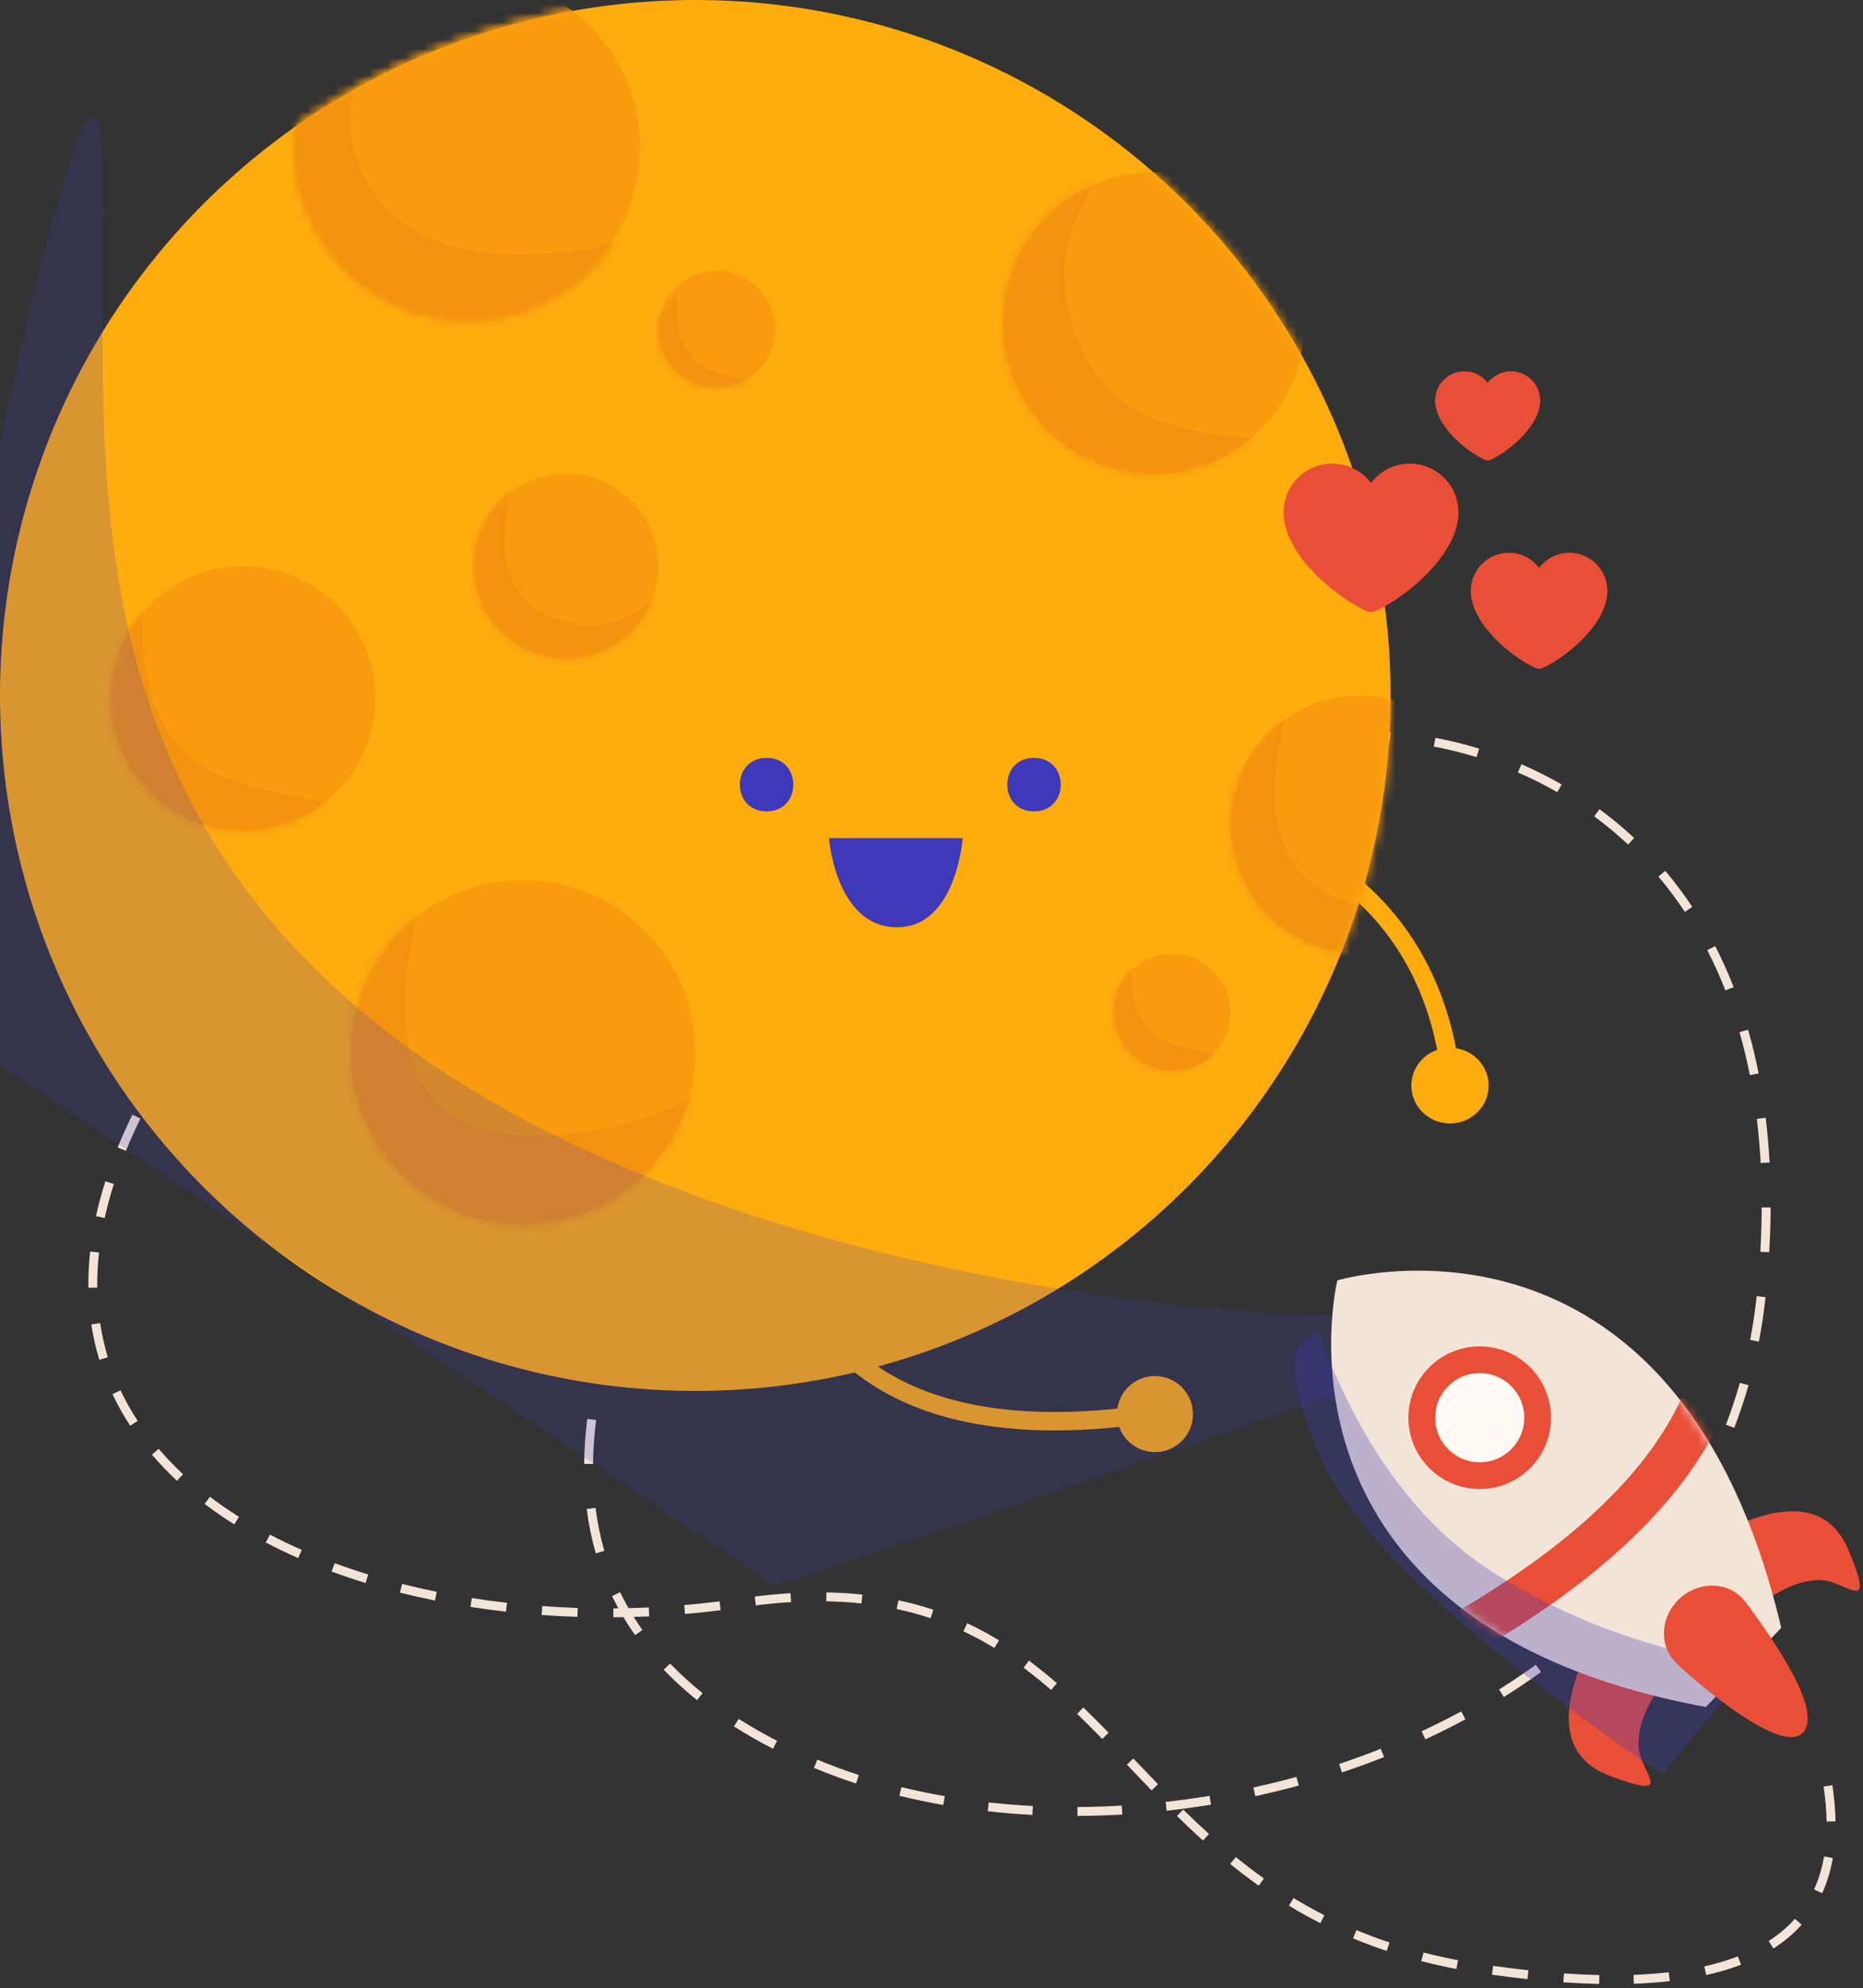 <?xml version="1.0" encoding="UTF-8"?>
<svg width="209px" height="223px" viewBox="0 0 209 223" version="1.1" xmlns="http://www.w3.org/2000/svg" xmlns:xlink="http://www.w3.org/1999/xlink">
    <rect x="0" y="0" width="209" height="223" fill="#333333" stroke="none"/>
    <title>bulan hepi</title>
    <defs>
        <circle id="path-1" cx="78" cy="78" r="78"></circle>
        <circle id="path-3" cx="19.327" cy="19.327" r="19.327"></circle>
        <circle id="path-5" cx="19.327" cy="19.327" r="19.327"></circle>
        <circle id="path-7" cx="16.912" cy="16.912" r="16.912"></circle>
        <circle id="path-9" cx="14.841" cy="14.841" r="14.841"></circle>
        <circle id="path-11" cx="6.558" cy="6.558" r="6.558"></circle>
        <circle id="path-13" cx="6.558" cy="6.558" r="6.558"></circle>
        <circle id="path-15" cx="14.496" cy="14.496" r="14.496"></circle>
        <circle id="path-17" cx="10.354" cy="10.354" r="10.354"></circle>
        <circle id="path-19" cx="19.327" cy="19.327" r="19.327"></circle>
        <path d="M5.557,3.148 C5.557,3.148 -9.145,39.901 39.838,56.282 L49.449,48.659 C44.678,-2.791 5.557,3.148 5.557,3.148" id="path-21"></path>
    </defs>
    <g id="Page-1" stroke="none" stroke-width="1" fill="none" fill-rule="evenodd">
        <g id="ilustration" transform="translate(-1090, -367)">
            <g id="bulan-hepi" transform="translate(1090, 367)">
                <g id="path" transform="translate(9.91, 81.82)" fill="#F2E5D7" fill-rule="nonzero">
                    <path d="M194.668,118.548 C194.874,119.922 194.988,121.228 195.008,122.466 L196.008,122.45 C195.987,121.166 195.87,119.816 195.656,118.399 L194.668,118.548 Z M194.723,126.387 C194.489,127.726 194.114,128.96 193.599,130.092 L194.509,130.507 C195.061,129.296 195.46,127.979 195.708,126.559 L194.723,126.387 Z M191.457,133.378 C190.622,134.313 189.638,135.144 188.503,135.872 L189.043,136.713 C190.253,135.937 191.306,135.048 192.203,134.045 L191.457,133.378 Z M185.049,137.597 C183.896,138.04 182.642,138.414 181.286,138.717 L181.505,139.693 C182.907,139.379 184.208,138.991 185.408,138.53 L185.049,137.597 Z M177.297,139.378 C176.046,139.52 174.729,139.616 173.346,139.666 L173.382,140.665 C174.791,140.614 176.133,140.516 177.41,140.371 L177.297,139.378 Z M169.514,139.689 C168.238,139.661 166.913,139.6 165.542,139.506 L165.473,140.503 C166.86,140.599 168.2,140.661 169.492,140.689 L169.514,139.689 Z M161.554,139.151 C160.272,139.012 158.955,138.848 157.6,138.659 L157.461,139.649 C158.826,139.84 160.155,140.006 161.447,140.145 L161.554,139.151 Z M153.659,138.024 C152.336,137.773 151.046,137.485 149.788,137.161 L149.539,138.13 C150.818,138.459 152.128,138.751 153.473,139.006 L153.659,138.024 Z M145.973,136.037 C144.703,135.614 143.467,135.15 142.261,134.647 L141.876,135.569 C143.104,136.083 144.364,136.555 145.657,136.986 L145.973,136.037 Z M138.662,132.98 C137.484,132.379 136.334,131.735 135.206,131.048 L134.685,131.902 C135.835,132.602 137.007,133.258 138.208,133.871 L138.662,132.98 Z M131.883,128.855 C130.82,128.099 129.772,127.299 128.728,126.451 L128.097,127.227 C129.157,128.088 130.222,128.901 131.303,129.67 L131.883,128.855 Z M125.716,123.862 C124.77,123.006 123.815,122.104 122.823,121.131 L122.123,121.845 C123.124,122.827 124.088,123.738 125.045,124.604 L125.716,123.862 Z M119.999,118.283 L117.233,115.399 L116.51,116.09 L119.281,118.979 L119.999,118.283 Z M114.46,112.514 L113.602,111.64 L112.787,110.823 C112.388,110.426 112.001,110.047 111.619,109.678 L110.925,110.398 L111.305,110.767 L112.083,111.533 L112.892,112.344 L113.744,113.212 L114.46,112.514 Z M108.661,106.961 C107.605,106.043 106.565,105.201 105.521,104.423 L104.923,105.224 C105.946,105.987 106.967,106.814 108.005,107.716 L108.661,106.961 Z M102.165,102.152 C100.997,101.441 99.81,100.802 98.593,100.233 L98.169,101.139 C99.353,101.693 100.508,102.314 101.646,103.006 L102.165,102.152 Z M94.797,98.719 C93.53,98.297 92.227,97.942 90.882,97.656 L90.674,98.634 C91.983,98.913 93.25,99.257 94.481,99.667 L94.797,98.719 Z M86.839,97.017 C85.534,96.878 84.189,96.796 82.801,96.773 L82.785,97.773 C84.143,97.796 85.458,97.875 86.733,98.011 L86.839,97.017 Z M78.777,96.863 C77.475,96.941 76.138,97.065 74.762,97.236 L74.885,98.228 C76.24,98.06 77.556,97.938 78.836,97.862 L78.777,96.863 Z M70.809,97.78 C69.498,97.946 68.178,98.086 66.851,98.199 L66.936,99.196 C68.277,99.081 69.61,98.94 70.935,98.772 L70.809,97.78 Z M62.876,98.461 C61.552,98.522 60.226,98.557 58.9,98.566 L58.907,99.566 C60.246,99.557 61.585,99.521 62.921,99.46 L62.876,98.461 Z M54.9,98.516 C53.57,98.472 52.243,98.403 50.924,98.308 L50.851,99.305 C52.184,99.402 53.524,99.471 54.868,99.515 L54.9,98.516 Z M46.966,97.941 C45.638,97.791 44.322,97.614 43.02,97.41 L42.865,98.398 C44.181,98.604 45.512,98.783 46.853,98.935 L46.966,97.941 Z M39.083,96.706 C37.77,96.44 36.477,96.146 35.205,95.826 L34.96,96.795 C36.247,97.12 37.557,97.417 38.885,97.686 L39.083,96.706 Z M31.4,94.765 C30.115,94.371 28.859,93.948 27.634,93.496 L27.288,94.435 C28.531,94.892 29.805,95.321 31.107,95.721 L31.4,94.765 Z M23.941,92.007 C22.709,91.465 21.518,90.893 20.369,90.29 L19.904,91.176 C21.074,91.789 22.286,92.372 23.538,92.923 L23.941,92.007 Z M16.901,88.299 C15.761,87.583 14.675,86.834 13.646,86.053 L13.041,86.85 C14.094,87.649 15.204,88.414 16.369,89.146 L16.901,88.299 Z M10.625,83.519 C9.644,82.605 8.732,81.657 7.893,80.675 L7.133,81.325 C7.997,82.336 8.935,83.312 9.944,84.251 L10.625,83.519 Z M5.535,77.537 C4.809,76.429 4.168,75.285 3.613,74.108 L2.708,74.534 C3.283,75.754 3.947,76.938 4.698,78.085 L5.535,77.537 Z M2.187,70.401 C1.81,69.155 1.521,67.877 1.323,66.569 L0.335,66.718 C0.54,68.074 0.839,69.399 1.229,70.69 L2.187,70.401 Z M1.003,62.591 C0.986,61.305 1.05,59.993 1.197,58.656 L0.203,58.547 C0.052,59.925 -0.014,61.277 0.003,62.604 L1.003,62.591 Z M1.836,54.788 C2.11,53.535 2.453,52.262 2.864,50.971 L1.911,50.667 C1.49,51.988 1.14,53.291 0.859,54.574 L1.836,54.788 Z M4.218,47.247 C4.705,46.055 5.246,44.849 5.844,43.629 L4.946,43.189 C4.339,44.43 3.787,45.656 3.292,46.869 L4.218,47.247 Z M7.694,40.124 C8.33,38.999 9.011,37.863 9.738,36.716 L8.894,36.18 C8.157,37.342 7.467,38.493 6.823,39.633 L7.694,40.124 Z M11.944,33.405 C12.264,32.947 12.591,32.487 12.925,32.026 L12.115,31.44 C11.778,31.905 11.448,32.37 11.125,32.832 L11.944,33.405 Z" id="Path-11"></path>
                    <path d="M61.725,56.993 C61.003,58.558 60.342,60.097 59.741,61.611 L60.67,61.98 C61.265,60.483 61.919,58.961 62.633,57.411 L61.725,56.993 Z M58.028,66.349 C57.494,67.998 57.036,69.613 56.656,71.196 L57.628,71.43 C58.002,69.873 58.453,68.282 58.98,66.657 L58.028,66.349 Z M55.7,76.159 C55.455,77.881 55.31,79.56 55.265,81.196 L56.264,81.224 C56.308,79.626 56.45,77.985 56.69,76.3 L55.7,76.159 Z M55.461,86.261 C55.647,87.979 55.958,89.642 56.393,91.253 L57.358,90.992 C56.937,89.432 56.636,87.819 56.455,86.153 L55.461,86.261 Z M58.137,96.074 C58.843,97.605 59.677,99.079 60.641,100.497 L61.468,99.935 C60.535,98.563 59.728,97.136 59.046,95.655 L58.137,96.074 Z M63.78,104.432 C64.898,105.64 66.126,106.799 67.463,107.91 L68.102,107.141 C66.798,106.058 65.602,104.928 64.514,103.753 L63.78,104.432 Z M71.551,110.931 C72.911,111.829 74.357,112.688 75.887,113.511 L76.36,112.63 C74.856,111.822 73.436,110.977 72.102,110.096 L71.551,110.931 Z M80.442,115.734 C81.955,116.399 83.521,117.011 85.136,117.567 L85.462,116.622 C83.873,116.074 82.332,115.472 80.845,114.819 L80.442,115.734 Z M89.968,119.032 C91.569,119.454 93.206,119.826 94.875,120.148 L95.064,119.166 C93.417,118.849 91.802,118.481 90.223,118.065 L89.968,119.032 Z M99.852,120.943 C101.499,121.155 103.169,121.319 104.856,121.435 L104.925,120.437 C103.257,120.322 101.607,120.16 99.979,119.951 L99.852,120.943 Z M109.909,121.641 C111.577,121.662 113.254,121.638 114.938,121.569 L114.897,120.57 C113.231,120.638 111.572,120.662 109.922,120.641 L109.909,121.641 Z M119.922,121.234 C121.587,121.078 123.251,120.879 124.911,120.636 L124.766,119.647 C123.124,119.887 121.477,120.084 119.829,120.238 L119.922,121.234 Z M129.893,119.775 C131.538,119.446 133.172,119.075 134.792,118.662 L134.545,117.693 C132.942,118.102 131.325,118.469 129.697,118.795 L129.893,119.775 Z M139.658,117.28 C141.265,116.776 142.852,116.23 144.414,115.643 L144.062,114.707 C142.518,115.287 140.949,115.827 139.359,116.325 L139.658,117.28 Z M149.08,113.736 C150.623,113.053 152.136,112.328 153.615,111.563 L153.156,110.675 C151.695,111.43 150.2,112.147 148.675,112.822 L149.08,113.736 Z M157.962,109.14 C159.413,108.27 160.823,107.359 162.19,106.408 L161.619,105.587 C160.27,106.525 158.879,107.424 157.448,108.282 L157.962,109.14 Z M166.241,103.373 C167.557,102.31 168.824,101.207 170.038,100.064 L169.353,99.336 C168.157,100.461 166.91,101.548 165.613,102.595 L166.241,103.373 Z M173.59,96.446 C174.725,95.193 175.8,93.9 176.816,92.57 L176.021,91.964 C175.022,93.271 173.965,94.542 172.849,95.775 L173.59,96.446 Z M179.724,88.393 C180.624,86.97 181.46,85.51 182.229,84.014 L181.339,83.557 C180.584,85.026 179.763,86.46 178.879,87.859 L179.724,88.393 Z M184.337,79.412 C184.965,77.859 185.526,76.274 186.018,74.656 L185.061,74.365 C184.578,75.954 184.027,77.512 183.41,79.037 L184.337,79.412 Z M187.269,69.785 C187.614,68.156 187.892,66.499 188.103,64.813 L187.111,64.689 C186.903,66.347 186.63,67.977 186.291,69.579 L187.269,69.785 Z M188.604,59.785 C188.732,58.079 188.815,56.406 188.852,54.768 L187.852,54.745 C187.815,56.366 187.734,58.021 187.607,59.71 L188.604,59.785 Z M188.819,49.724 C188.756,48.008 188.639,46.334 188.47,44.701 L187.475,44.805 C187.642,46.415 187.757,48.067 187.82,49.76 L188.819,49.724 Z M187.765,39.709 C187.46,38.018 187.093,36.377 186.665,34.788 L185.7,35.047 C186.12,36.61 186.48,38.223 186.781,39.886 L187.765,39.709 Z M185.137,29.989 C184.54,28.38 183.874,26.833 183.142,25.347 L182.245,25.788 C182.962,27.244 183.614,28.76 184.2,30.337 L185.137,29.989 Z M180.649,20.913 C179.731,19.474 178.743,18.107 177.689,16.811 L176.914,17.442 C177.943,18.708 178.909,20.045 179.806,21.451 L180.649,20.913 Z M174.265,13.072 C173.049,11.891 171.77,10.79 170.435,9.768 L169.827,10.562 C171.132,11.56 172.38,12.636 173.569,13.79 L174.265,13.072 Z M166.242,6.925 C164.789,6.056 163.292,5.274 161.763,4.579 L161.349,5.489 C162.845,6.169 164.308,6.934 165.729,7.783 L166.242,6.925 Z M157.054,2.745 C155.423,2.211 153.785,1.778 152.167,1.445 L151.966,2.425 C153.547,2.749 155.148,3.173 156.743,3.695 L157.054,2.745 Z M147.119,0.735 C146.322,0.677 145.548,0.648 144.804,0.648 L144.804,1.648 C145.524,1.648 146.273,1.676 147.046,1.732 L147.119,0.735 Z" id="Path-12" transform="translate(122.058, 61.148) rotate(-1) translate(-122.058, -61.148) "></path>
                </g>
                <g id="Path-13">
                    <g id="Mask">
                        <path d="M163.341,117.558 C161.403,107.559 156.21,101.526 152.044,98.168 C147.192,94.256 142.736,93.049 142.548,93 L142,94.99 C142.042,95.002 146.274,96.161 150.785,99.821 C156.256,104.263 159.759,110.287 161.232,117.744 C159.545,118.326 158.333,119.897 158.333,121.751 C158.333,124.098 160.273,126 162.666,126 C165.06,126 167,124.098 167,121.751 C167,119.63 165.413,117.876 163.341,117.558" id="Fill-6" fill="#FFAC0E"></path>
                        <g id="Path-5-+-Path-2-+-Path-3-+-Path-4-+-Path-6-Mask">
                            <mask id="mask-2" fill="white">
                                <use xlink:href="#path-1"></use>
                            </mask>
                            <use id="Mask" fill="#FFAC0E" xlink:href="#path-1"></use>
                            <g id="Path-5" mask="url(#mask-2)">
                                <g transform="translate(33.133, -2.761)">
                                    <mask id="mask-4" fill="white">
                                        <use xlink:href="#path-3"></use>
                                    </mask>
                                    <use id="Mask" stroke="none" fill="#F89B0D" fill-rule="evenodd" xlink:href="#path-3"></use>
                                    <path d="M-4.128,23.806 C-7.901,13.906 -3.72,6.825 8.417,2.563 C6.155,11.332 5.589,17.215 6.72,20.213 C8.417,24.71 11.735,31.272 25.195,31.272 C34.168,31.272 39.469,29.5 41.097,25.957 C30.738,47.169 19.844,53.702 8.417,45.558 C-8.724,33.34 1.532,38.655 -4.128,23.806 Z" id="Path-5" stroke="none" fill="#F3920F" fill-rule="evenodd" mask="url(#mask-4)"></path>
                                </g>
                            </g>
                            <g id="Path-5" mask="url(#mask-2)">
                                <g transform="translate(33.133, -2.761)">
                                    <mask id="mask-6" fill="white">
                                        <use xlink:href="#path-5"></use>
                                    </mask>
                                    <use id="Mask" stroke="none" fill="#F89B0D" fill-rule="evenodd" xlink:href="#path-5"></use>
                                    <path d="M-4.128,23.806 C-7.901,13.906 -3.72,6.825 8.417,2.563 C6.155,11.332 5.589,17.215 6.72,20.213 C8.417,24.71 11.735,31.272 25.195,31.272 C34.168,31.272 39.469,29.5 41.097,25.957 C30.738,47.169 19.844,53.702 8.417,45.558 C-8.724,33.34 1.532,38.655 -4.128,23.806 Z" id="Path-5" stroke="none" fill="#F3920F" fill-rule="evenodd" mask="url(#mask-6)"></path>
                                </g>
                            </g>
                            <g id="Path-2" mask="url(#mask-2)">
                                <g transform="translate(112.513, 19.327)">
                                    <mask id="mask-8" fill="white">
                                        <use xlink:href="#path-7"></use>
                                    </mask>
                                    <use id="Mask" stroke="none" fill="#F89B0D" fill-rule="evenodd" xlink:href="#path-7"></use>
                                    <path d="M11.044,0 C8.283,4.08 6.903,7.918 6.903,11.516 C6.903,16.912 9.544,23.989 15.385,26.92 C19.279,28.875 24.274,29.864 30.372,29.888 C21.565,42.137 10.742,42.137 -2.1,29.888 C-14.941,17.64 -10.559,7.677 11.044,0 Z" id="Path-2" stroke="none" fill="#F3920F" fill-rule="evenodd" mask="url(#mask-8)"></path>
                                </g>
                            </g>
                            <g id="Path-3" mask="url(#mask-2)">
                                <g transform="translate(12.425, 63.504)">
                                    <mask id="mask-10" fill="white">
                                        <use xlink:href="#path-9"></use>
                                    </mask>
                                    <use id="Mask" stroke="none" fill="#F89B0D" fill-rule="evenodd" xlink:href="#path-9"></use>
                                    <path d="M3.564,4.832 C3.316,9.706 3.959,13.732 5.496,16.91 C7.8,21.677 10.968,23.219 15.088,24.464 C17.836,25.294 21.319,26.022 25.54,26.648 C12.788,35.721 3.359,36.189 -2.749,28.053 C-3.647,26.857 -4.359,25.66 -4.884,24.464 C-6.915,19.838 -4.099,13.294 3.564,4.832 Z" id="Path-3" stroke="none" fill="#F3920F" fill-rule="evenodd" mask="url(#mask-10)"></path>
                                </g>
                            </g>
                            <g id="Path-3" mask="url(#mask-2)">
                                <g transform="translate(73.858, 30.372)">
                                    <mask id="mask-12" fill="white">
                                        <use xlink:href="#path-11"></use>
                                    </mask>
                                    <use id="Mask" stroke="none" fill="#F89B0D" fill-rule="evenodd" xlink:href="#path-11"></use>
                                    <path d="M1.968,2.761 C1.857,4.966 2.143,6.787 2.826,8.225 C3.85,10.382 5.258,11.079 7.089,11.642 C8.31,12.018 9.859,12.347 11.735,12.63 C6.067,16.735 1.876,16.946 -0.838,13.266 C-1.238,12.725 -1.554,12.184 -1.787,11.642 C-2.69,9.549 -1.438,6.589 1.968,2.761 Z" id="Path-3" stroke="none" fill="#F3920F" fill-rule="evenodd" mask="url(#mask-12)"></path>
                                </g>
                            </g>
                            <g id="Path-3" mask="url(#mask-2)">
                                <g transform="translate(124.938, 106.991)">
                                    <mask id="mask-14" fill="white">
                                        <use xlink:href="#path-13"></use>
                                    </mask>
                                    <use id="Mask" stroke="none" fill="#F89B0D" fill-rule="evenodd" xlink:href="#path-13"></use>
                                    <path d="M1.968,1.381 C1.857,3.585 2.143,5.407 2.826,6.844 C3.85,9.001 5.258,9.699 7.089,10.262 C8.31,10.637 9.859,10.967 11.735,11.25 C6.067,15.354 1.876,15.566 -0.838,11.885 C-1.238,11.344 -1.554,10.803 -1.787,10.262 C-2.69,8.169 -1.438,5.208 1.968,1.381 Z" id="Path-3" stroke="none" fill="#F3920F" fill-rule="evenodd" mask="url(#mask-14)"></path>
                                </g>
                            </g>
                            <g id="Path-4" mask="url(#mask-2)">
                                <g transform="translate(138.053, 78)">
                                    <mask id="mask-16" fill="white">
                                        <use xlink:href="#path-15"></use>
                                    </mask>
                                    <use id="Mask" stroke="none" fill="#F89B0D" fill-rule="evenodd" xlink:href="#path-15"></use>
                                    <path d="M6.369,1.507 C4.859,7.388 4.488,11.717 5.254,14.496 C6.404,18.663 8.259,22.343 16.028,24.009 C21.207,25.119 26.501,22.674 31.911,16.674 C19.922,39.689 10.037,45.676 2.255,34.634 C-5.526,23.592 -4.155,12.55 6.369,1.507 Z" id="Path-4" stroke="none" fill="#F3920F" fill-rule="evenodd" mask="url(#mask-16)"></path>
                                </g>
                            </g>
                            <g id="Path-4" mask="url(#mask-2)">
                                <g transform="translate(53.15, 53.15)">
                                    <mask id="mask-18" fill="white">
                                        <use xlink:href="#path-17"></use>
                                    </mask>
                                    <use id="Mask" stroke="none" fill="#F89B0D" fill-rule="evenodd" xlink:href="#path-17"></use>
                                    <path d="M4.444,0.69 C3.36,4.908 3.094,8.013 3.644,10.006 C4.469,12.995 5.801,15.634 11.377,16.829 C15.095,17.625 18.895,15.872 22.779,11.568 C14.172,28.075 7.077,32.369 1.491,24.449 C-4.095,16.53 -3.111,8.61 4.444,0.69 Z" id="Path-4" stroke="none" fill="#F3920F" fill-rule="evenodd" mask="url(#mask-18)"></path>
                                </g>
                            </g>
                            <g id="Path-6" mask="url(#mask-2)">
                                <g transform="translate(39.345, 98.708)">
                                    <mask id="mask-20" fill="white">
                                        <use xlink:href="#path-19"></use>
                                    </mask>
                                    <use id="Mask" stroke="none" fill="#F89B0D" fill-rule="evenodd" xlink:href="#path-19"></use>
                                    <path d="M8.303,0.69 C5.037,12.146 5.368,20.104 9.295,24.565 C15.186,31.257 28.969,28.242 33.812,26.404 C37.041,25.178 39.014,24.025 39.733,22.945 C50.069,45.431 42.748,51.804 17.771,42.063 C-7.207,32.323 -10.362,18.532 8.303,0.69 Z" id="Path-6" stroke="none" fill="#F3920F" fill-rule="evenodd" mask="url(#mask-20)"></path>
                                </g>
                            </g>
                        </g>
                        <path d="M93,94 C93,94 93.73,103.851 100.5,103.998 C107.27,104.146 108,94 108,94 L93,94 Z" id="Fill-194" fill="#3E39B8"></path>
                        <path d="M86,85 C82.003,85 81.997,91 86,91 C89.997,91 90.003,85 86,85 Z" id="Fill-195" fill="#3E39B8"></path>
                        <path d="M116,91 C119.997,91 120.003,85 116,85 C112.003,85 111.997,91 116,91" id="Fill-196" fill="#3E39B8"></path>
                        <path d="M116.748,165.67 C105.532,159.169 98.888,151.663 96.988,143.331 C94.708,133.33 100.286,125.573 100.343,125.496 L99.51,124.882 L98.677,124.267 C98.423,124.611 92.487,132.82 94.963,143.756 C96.984,152.683 103.959,160.646 115.705,167.459 C115.596,167.836 115.534,168.235 115.534,168.648 C115.534,171.005 117.444,172.915 119.8,172.915 C122.155,172.915 124.065,171.005 124.065,168.648 C124.065,166.291 122.155,164.381 119.8,164.381 C118.603,164.381 117.522,164.875 116.748,165.67 Z" id="Fill-5" fill="#FFAC0E" transform="translate(109.213, 148.591) rotate(-36) translate(-109.213, -148.591) "></path>
                    </g>
                    <path d="M-3.18,33.929 C2.888,61.075 3.961,100.087 44.051,122.026 C84.142,143.966 150.246,138.552 176.86,129.826 C187.014,126.496 161.828,141.909 101.303,176.063 L-9.124,129.46 C-9.207,47.676 -7.225,15.833 -3.18,33.929 Z" fill="#3E39B8" opacity="0.199" transform="translate(84.961, 102.537) rotate(11) translate(-84.961, -102.537) "></path>
                </g>
                <g id="roket-wush" transform="translate(147.951, 137.286)">
                    <path d="M30.011,47.981 C26.67,55.359 27.575,60.004 32.726,61.917 C40.453,64.786 35.858,61.424 35.858,58.409 C35.858,56.399 36.597,54.339 38.075,52.228 L30.011,47.981 Z" id="Path-7" fill="#E94F37"></path>
                    <path d="M50.02,29.714 C46.679,37.092 47.585,41.737 52.736,43.65 C60.462,46.519 55.867,43.157 55.867,40.142 C55.867,38.132 56.606,36.072 58.085,33.961 L50.02,29.714 Z" id="Path-7" fill="#E94F37" transform="translate(53.067, 37.227) scale(-1, 1) rotate(92) translate(-53.067, -37.227) "></path>
                    <g id="Path-10">
                        <g id="Mask">
                            <mask id="mask-22" fill="white">
                                <use xlink:href="#path-21" transform="translate(26.469, 29.61) rotate(-8) translate(-26.469, -29.61) "></use>
                            </mask>
                            <use fill="#F2E5D7" transform="translate(26.469, 29.61) rotate(-8) translate(-26.469, -29.61) " xlink:href="#path-21"></use>
                            <path d="M17.01,45.494 C30.32,37.655 38.979,29.322 42.987,20.494" id="Path-9" stroke="#E94F37" stroke-width="5" mask="url(#mask-22)"></path>
                        </g>
                        <path d="M0.239,26.265 C-3.624,17.402 -3.704,12.749 -9.47686374e-13,12.305 C4.723,25.018 11.406,34.043 20.049,39.381 C28.692,44.719 38.215,48.079 48.617,49.462 L38.58,61.739 C16.883,46.952 4.103,35.127 0.239,26.265 Z" fill="#3E39B8" opacity="0.303"></path>
                    </g>
                    <circle id="Oval" stroke="#E94F37" stroke-width="3" fill="#FFFAF5" cx="18.049" cy="21.714" r="6.5"></circle>
                    <path d="M40.52,41.956 C42.649,40.04 45.808,40.079 47.576,42.043 C47.675,42.153 47.768,42.267 47.854,42.384 L47.87,42.37 C53.939,50.548 56.047,55.472 54.193,57.141 C51.412,59.645 40.495,49.677 40.164,49.309 L40.18,49.295 C40.073,49.197 39.969,49.093 39.87,48.983 C38.101,47.018 38.392,43.872 40.52,41.956 Z" id="Combined-Shape" fill="#E94F37"></path>
                </g>
                <g id="hati" transform="translate(144, 41.641)" fill="#E94F37">
                    <path d="M14.151,10.359 C12.377,10.359 10.805,11.209 9.807,12.519 C8.809,11.209 7.238,10.359 5.463,10.359 C2.446,10.359 0,12.806 0,15.826 C0,20.347 5.428,25.056 9.219,26.866 C9.592,27.045 10.023,27.045 10.396,26.866 C14.186,25.056 19.615,20.347 19.615,15.826 C19.615,12.806 17.169,10.359 14.151,10.359" id="Fill-142"></path>
                    <path d="M25.504,0 C24.438,0 23.493,0.511 22.894,1.298 C22.294,0.511 21.349,0 20.283,0 C18.47,0 17,1.471 17,3.285 C17,6.002 20.262,8.832 22.54,9.919 C22.764,10.027 23.023,10.027 23.247,9.919 C25.525,8.832 28.787,6.002 28.787,3.285 C28.787,1.471 27.317,0 25.504,0" id="Fill-142"></path>
                    <path d="M28.662,22.047 C27.882,21.023 26.654,20.359 25.268,20.359 C22.911,20.359 21,22.271 21,24.63 C21,28.161 25.241,31.841 28.202,33.254 C28.494,33.394 28.83,33.394 29.122,33.254 C32.082,31.841 36.323,28.161 36.323,24.63 C36.323,22.271 34.412,20.359 32.055,20.359 C30.669,20.359 29.441,21.023 28.662,22.047 Z" id="Fill-142"></path>
                </g>
            </g>
        </g>
    </g>
</svg>